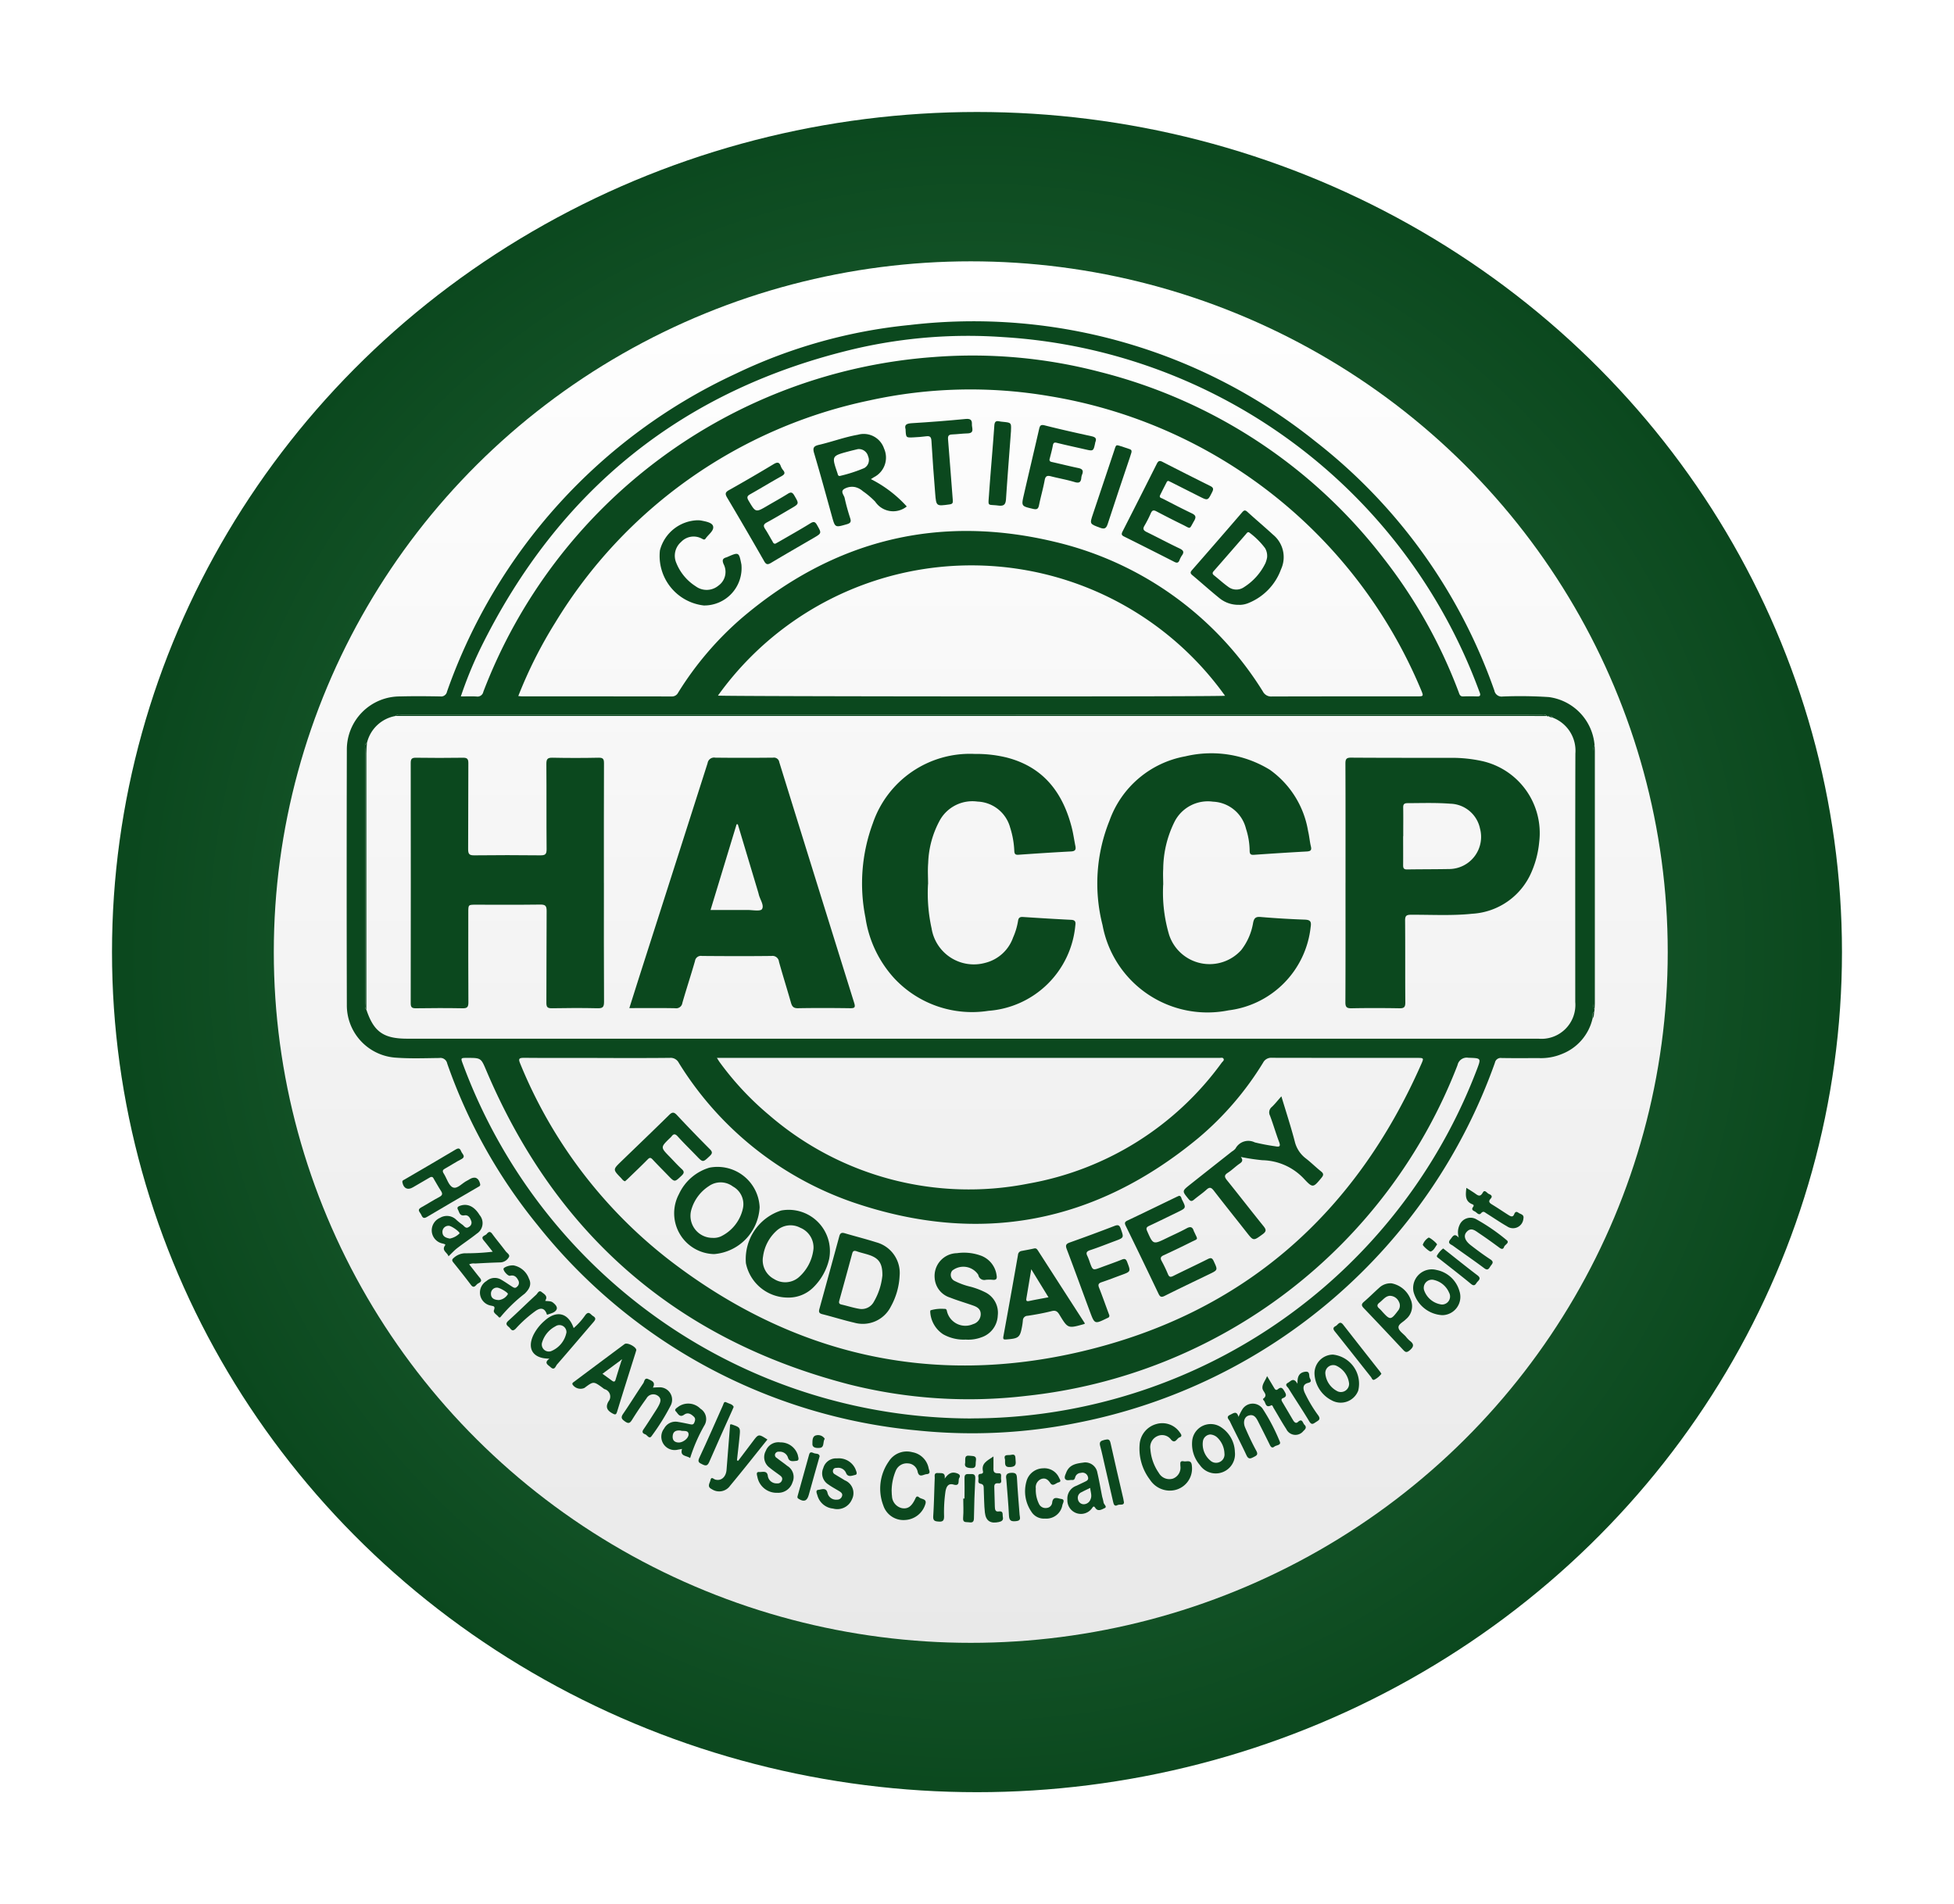 <svg xmlns="http://www.w3.org/2000/svg" xmlns:xlink="http://www.w3.org/1999/xlink" width="157" height="153" viewBox="0 0 157 153">
  <defs>
    <radialGradient id="radial-gradient" cx="0.5" cy="0.5" r="0.5" gradientUnits="objectBoundingBox">
      <stop offset="0" stop-color="#2e7544"/>
      <stop offset="1" stop-color="#0b481e"/>
    </radialGradient>
    <filter id="Elipse_7770" x="0" y="0" width="157" height="153" filterUnits="userSpaceOnUse">
      <feOffset dy="3" input="SourceAlpha"/>
      <feGaussianBlur stdDeviation="3" result="blur"/>
      <feFlood flood-opacity="0.161"/>
      <feComposite operator="in" in2="blur"/>
      <feComposite in="SourceGraphic"/>
    </filter>
    <linearGradient id="linear-gradient" x1="0.5" x2="0.5" y2="1" gradientUnits="objectBoundingBox">
      <stop offset="0" stop-color="#fff"/>
      <stop offset="1" stop-color="#e9e9e9"/>
    </linearGradient>
    <filter id="Elipse_7771" x="13" y="12" width="130" height="129" filterUnits="userSpaceOnUse">
      <feOffset dy="3" input="SourceAlpha"/>
      <feGaussianBlur stdDeviation="3" result="blur-2"/>
      <feFlood flood-opacity="0.161"/>
      <feComposite operator="in" in2="blur-2"/>
      <feComposite in="SourceGraphic"/>
    </filter>
    <clipPath id="clip-path">
      <rect id="Rectángulo_380796" data-name="Rectángulo 380796" width="100.289" height="96.482" transform="translate(0 0)" fill="#0b481e"/>
    </clipPath>
  </defs>
  <g id="Grupo_1084650" data-name="Grupo 1084650" transform="translate(-333.151 -1080.653)">
    <g transform="matrix(1, 0, 0, 1, 333.15, 1080.65)" filter="url(#Elipse_7770)">
      <ellipse id="Elipse_7770-2" data-name="Elipse 7770" cx="69.5" cy="67.5" rx="69.5" ry="67.5" transform="translate(9 6)" fill="url(#radial-gradient)"/>
    </g>
    <g transform="matrix(1, 0, 0, 1, 333.15, 1080.65)" filter="url(#Elipse_7771)">
      <ellipse id="Elipse_7771-2" data-name="Elipse 7771" cx="56" cy="55.5" rx="56" ry="55.5" transform="translate(22 18)" fill="url(#linear-gradient)"/>
    </g>
    <g id="Grupo_1084652" data-name="Grupo 1084652" transform="translate(361.006 1106.508)">
      <g id="Grupo_1084651" data-name="Grupo 1084651" transform="translate(0 -0.003)" clip-path="url(#clip-path)">
        <path id="Trazado_794212" data-name="Trazado 794212" d="M100.105,55.969a4.021,4.021,0,0,1-2.47,2.862,4.367,4.367,0,0,1-1.835.328c-1,0-2.006.011-3.008-.007a.474.474,0,0,0-.535.382A44.735,44.735,0,0,1,58.771,88.448a42.855,42.855,0,0,1-12.947.626,44.175,44.175,0,0,1-30.5-16.514A42.865,42.865,0,0,1,8.077,59.592a.557.557,0,0,0-.636-.441c-1.159.014-2.323.058-3.476-.026A4.213,4.213,0,0,1,.013,54.879q-.026-10.246,0-20.492A4.264,4.264,0,0,1,4.286,30.1c1.08-.029,2.162-.019,3.243,0a.478.478,0,0,0,.531-.384A44.352,44.352,0,0,1,31.235,4.183,41.719,41.719,0,0,1,45.257.255,43.918,43.918,0,0,1,77.836,9.611a43.638,43.638,0,0,1,14.38,20.023.591.591,0,0,0,.664.472,34.93,34.93,0,0,1,3.71.046,4.243,4.243,0,0,1,3.675,3.863c-.127.15-.072.33-.072.5q0,10.122,0,20.243c0,.167-.054.347.072.5l-.032.2c-.234.126-.1.341-.128.518M96.436,31.675c-.16-.2-.381-.1-.571-.1q-21.431-.007-42.861,0-24.251,0-48.5,0c-.191,0-.41-.093-.574.095a2.866,2.866,0,0,0-2.3,2.162c-.237.11-.142.327-.143.5q-.007,10.221,0,20.442c0,.164-.065.349.094.486.59,1.784,1.371,2.34,3.291,2.34H95.752a2.724,2.724,0,0,0,2.962-2.945c0-6.657-.01-13.314.01-19.971A2.844,2.844,0,0,0,96.892,31.8c-.06-.174-.2-.13-.332-.126-.041.051-.082.036-.124,0M13.789,30.068c.137.013.214.026.291.026q6.016,0,12.033.008a.549.549,0,0,0,.52-.307A26.008,26.008,0,0,1,31.77,23.78c7.415-6.3,15.9-8.374,25.334-6.051A26.936,26.936,0,0,1,73.613,29.7a.742.742,0,0,0,.706.405c3.886-.013,7.771-.008,11.657-.009.558,0,.564-.006.345-.528a39.229,39.229,0,0,0-29.884-23.6,37.749,37.749,0,0,0-14.421.346A38.813,38.813,0,0,0,16.767,24.155a35.952,35.952,0,0,0-2.978,5.913m6.356,29.087v-.01c-1.958,0-3.917.011-5.875-.008-.423,0-.495.067-.323.475A38.22,38.22,0,0,0,26.021,75.46c9.875,7.565,21,10.119,33.082,7.257C71.979,79.666,81,71.752,86.341,59.643c.217-.493.207-.5-.338-.5-3.885,0-7.771,0-11.656-.008a.727.727,0,0,0-.713.388,24.8,24.8,0,0,1-5.181,6.039c-8.27,6.859-17.556,8.661-27.73,5.2A26.694,26.694,0,0,1,26.685,59.54a.732.732,0,0,0-.713-.4c-1.942.022-3.885.011-5.827.011m9.6-.011c.115.178.175.284.248.381a23.784,23.784,0,0,0,3.94,4.209,24.56,24.56,0,0,0,20.835,5.514,24.432,24.432,0,0,0,15.54-9.717c.071-.093.218-.185.147-.315s-.227-.061-.348-.07c-.062,0-.125,0-.188,0H29.745Zm40.83-29.093a25.054,25.054,0,0,0-40.743-.014c.364.071,39.938.1,40.743.014m-20.4,58.061a43.092,43.092,0,0,0,9.138-.978A43.541,43.541,0,0,0,90.792,60.121c.373-.977.372-.951-.665-.989a.759.759,0,0,0-.873.591A41.921,41.921,0,0,1,54.591,86.3a39.376,39.376,0,0,1-14.217-.922C26.523,81.785,16.818,73.34,11.225,60.172c-.435-1.024-.417-1.031-1.552-1.029-.519,0-.52,0-.334.5A43.6,43.6,0,0,0,50.176,88.113M9.173,30.1c.457,0,.862-.019,1.265.006a.475.475,0,0,0,.541-.377,41.987,41.987,0,0,1,36.214-26.9,40.433,40.433,0,0,1,13.36,1.206A41.568,41.568,0,0,1,83.309,18.994a40.612,40.612,0,0,1,6.024,10.722c.07.184.1.4.39.384.375-.019.752-.011,1.128,0,.241.005.257-.115.191-.3-.037-.1-.077-.2-.116-.307A43.578,43.578,0,0,0,52.772,1.231a40.15,40.15,0,0,0-11.806.909c-13.9,3.245-23.947,11.339-30.23,24.13A32.065,32.065,0,0,0,9.173,30.1" transform="translate(0 0.004)" fill="#0b481e"/>
        <path id="Trazado_794213" data-name="Trazado 794213" d="M49.85,708.818c-.054.031-.136.077-.217.124l-1.216.709c-.42.244-.744.085-.838-.393-.033-.165.084-.187.168-.236,1.376-.808,2.759-1.6,4.128-2.423.335-.2.368.073.463.239s.341.365-.032.553c-.446.225-.862.508-1.3.748-.194.106-.236.2-.109.4.247.38.388.959.728,1.112.365.165.761-.357,1.161-.545.071-.033.136-.076.2-.116.421-.25.725-.1.836.386.037.162-.071.191-.156.242-1.377.806-2.759,1.6-4.13,2.418-.325.193-.374-.058-.472-.235s-.324-.347.011-.531c.493-.271.965-.581,1.464-.842.269-.141.282-.274.128-.507-.2-.3-.366-.619-.554-.926-.052-.085-.079-.219-.263-.173" transform="translate(-43.1 -640.102)" fill="#0b481e"/>
        <path id="Trazado_794214" data-name="Trazado 794214" d="M198.006,873.8c-.027.09-.052.18-.08.269-.486,1.547-.979,3.093-1.452,4.644-.09.3-.147.313-.424.155-.43-.245-.513-.526-.283-.935a.618.618,0,0,0-.318-.994.917.917,0,0,1-.152-.109c-.732-.53-.732-.53-1.459.013a.773.773,0,0,1-.959-.277c-.043-.122.059-.167.127-.219q2.025-1.517,4.056-3.027c.212-.157.928.215.945.48m-1.235.806-1.486,1.1c.278.2.519.374.757.55.144.106.243.119.3-.089.15-.507.312-1.011.47-1.516.017-.02.053-.051.049-.057-.037-.058-.067-.022-.095.014" transform="translate(-174.734 -791.179)" fill="#0b481e"/>
        <path id="Trazado_794215" data-name="Trazado 794215" d="M870.088,821.833a2.053,2.053,0,0,1,1.483,1.276,1.349,1.349,0,0,1-.39,1.609c-.209.223-.621.39-.582.674.036.257.374.472.58.7a2.331,2.331,0,0,0,.32.341c.372.276.338.491-.014.782-.243.2-.344.135-.519-.053q-1.566-1.68-3.153-3.34c-.2-.206-.212-.327.01-.518.414-.356.8-.745,1.208-1.109a1.315,1.315,0,0,1,1.054-.367m-.208,1c-.335.035-.538.336-.805.542-.216.166-.219.309-.015.48a2.853,2.853,0,0,1,.258.271c.609.666.672.659,1.236-.089a.643.643,0,0,0,.072-.742.8.8,0,0,0-.747-.463" transform="translate(-786.086 -744.563)" fill="#0b481e"/>
        <path id="Trazado_794216" data-name="Trazado 794216" d="M679.912,946.678a1.921,1.921,0,0,1-1.575-.881,4.109,4.109,0,0,1-.828-2.817,1.83,1.83,0,0,1,1.369-1.659,1.7,1.7,0,0,1,1.859.679c.111.151.228.31-.022.4-.219.077-.346.551-.681.179a.891.891,0,0,0-1.095-.281.964.964,0,0,0-.566,1.04,3.836,3.836,0,0,0,.682,1.921.972.972,0,0,0,1.136.451.94.94,0,0,0,.593-1.016c0-.207-.068-.436.272-.372.25.047.614-.162.65.353a1.771,1.771,0,0,1-1.793,2" transform="translate(-613.798 -852.762)" fill="#0b481e"/>
        <path id="Trazado_794217" data-name="Trazado 794217" d="M456.837,968.67c.01.172.006.314.028.452a1.033,1.033,0,0,0,.8.982c.456.078.751-.112,1.04-.687.078-.156.13-.362.347-.175.189.163.665.094.482.578a1.791,1.791,0,0,1-1.612,1.235,1.7,1.7,0,0,1-1.751-1.163,3.8,3.8,0,0,1,.436-3.539,1.708,1.708,0,0,1,1.889-.746,1.618,1.618,0,0,1,1.319,1.308c.039.165.2.433-.166.457-.251.016-.588.321-.717-.178a.829.829,0,0,0-.786-.687.955.955,0,0,0-.977.594,4.229,4.229,0,0,0-.33,1.568" transform="translate(-413.052 -874.78)" fill="#0b481e"/>
        <path id="Trazado_794218" data-name="Trazado 794218" d="M158.862,850.719c-1.342.008-1.836-.81-1.264-1.951a3.757,3.757,0,0,1,.873-1.094c.966-.871,1.906-.642,2.334.59a5.4,5.4,0,0,0,.932-1.037c.291-.379.423-.053.625.069.285.172.181.318.016.51-.972,1.125-1.929,2.262-2.907,3.381-.117.133-.194.517-.518.22-.209-.191-.571-.345-.089-.688m1.362-2.1a.566.566,0,0,0-.892-.492,2.153,2.153,0,0,0-1.053,1.257.565.565,0,0,0,.7.738,2.032,2.032,0,0,0,1.243-1.5" transform="translate(-142.568 -767.409)" fill="#0b481e"/>
        <path id="Trazado_794219" data-name="Trazado 794219" d="M311.921,945.174l1.179-1.559c.46-.609.46-.609,1.171-.151-1,1.242-1.982,2.493-3,3.715a1.072,1.072,0,0,1-1.471.273c-.41-.2-.158-.475-.107-.718.068-.325.247-.092.382-.053.476.137.866-.2.912-.786q.143-1.82.287-3.635c.062-.008.093-.022.117-.013.707.246.712.247.64.987-.062.636-.138,1.271-.208,1.906l.1.033" transform="translate(-280.465 -853.655)" fill="#0b481e"/>
        <path id="Trazado_794220" data-name="Trazado 794220" d="M116.529,806.393a1.644,1.644,0,0,1,1.243,1.064c.248.488.01.863-.337,1.206a12.174,12.174,0,0,0-1.917,1.844c-.056.086-.129.1-.185.028-.136-.181-.456-.325-.371-.549.128-.338-.064-.313-.259-.362a1.068,1.068,0,0,1-.856-.89,1.084,1.084,0,0,1,.514-1.082,1.006,1.006,0,0,1,1.18-.11c.3.17.578.369.868.553.134.085.266.173.412.008a.4.4,0,0,0,.116-.465c-.138-.286-.317-.5-.689-.411-.168.039-.574-.425-.512-.578.024-.059.112-.1.179-.134a1.391,1.391,0,0,1,.615-.123m-1.185,2.789a.968.968,0,0,0,.734-.476c.064-.1-.663-.541-.881-.524a.474.474,0,0,0-.477.485c-.006.373.263.5.624.514" transform="translate(-103.128 -730.576)" fill="#0b481e"/>
        <path id="Trazado_794221" data-name="Trazado 794221" d="M271.143,928.8c-.29-.222-.838-.121-.65-.738-.146.027-.25.047-.354.065a1.072,1.072,0,0,1-1.088-1.7,1.031,1.031,0,0,1,1.107-.536c.324.05.645.12.967.186.144.029.272.059.349-.122s.115-.338-.029-.478c-.223-.217-.478-.383-.788-.162-.371.265-.509-.122-.667-.275s.1-.282.215-.375a1.375,1.375,0,0,1,1.764.165.981.981,0,0,1,.305,1.366,13.363,13.363,0,0,0-1.131,2.6m-.757-2.207c-.393-.044-.625.082-.646.459-.018.324.154.486.475.5.351.011.846-.355.8-.7-.044-.318-.435-.187-.628-.257" transform="translate(-243.547 -837.498)" fill="#0b481e"/>
        <path id="Trazado_794222" data-name="Trazado 794222" d="M74.032,758.9c-.082-.318-.595-.458-.266-.9.055-.073-.116-.108-.2-.132a1.087,1.087,0,0,1-.879-.976,1.1,1.1,0,0,1,.668-1.092,1.072,1.072,0,0,1,1.3.157,4.939,4.939,0,0,0,.474.384c.163.1.28.384.547.186a.382.382,0,0,0,.192-.44c-.088-.261-.232-.536-.546-.485-.4.065-.413-.238-.529-.454-.087-.163-.029-.242.147-.307.6-.222,1.158.029,1.591.739a1,1,0,0,1-.22,1.488c-.513.409-1.064.771-1.584,1.172-.233.18-.432.4-.7.658m.111-1.429a1.505,1.505,0,0,0,.782-.418c.019-.135-.679-.629-.884-.609a.485.485,0,0,0-.492.516c.012.37.315.458.594.511" transform="translate(-65.85 -683.805)" fill="#0b481e"/>
        <path id="Trazado_794223" data-name="Trazado 794223" d="M615.137,974.884a.988.988,0,0,1,1.111.821c.149.639.256,1.287.386,1.93a4.514,4.514,0,0,1,.111.454c.015.165.329.355.074.464-.205.088-.521.314-.746-.034-.138-.213-.206-.019-.272.054a1.09,1.09,0,0,1-1.963-.707,1.083,1.083,0,0,1,.709-1.108c.211-.1.426-.2.635-.3.176-.09.4-.153.3-.44a.446.446,0,0,0-.561-.3.475.475,0,0,0-.454.345c-.034.129-.083.24-.248.225-.184-.017-.418.079-.541-.061s0-.363.063-.53c.257-.675.865-.74,1.4-.81m.528,2.036c-.256.126-.468.221-.67.333a.491.491,0,0,0-.315.566.477.477,0,0,0,.448.414.593.593,0,0,0,.571-.412c.123-.28,0-.552-.033-.9" transform="translate(-555.93 -883.226)" fill="#0b481e"/>
        <path id="Trazado_794224" data-name="Trazado 794224" d="M828.551,882.65a2.352,2.352,0,0,1,2.035,2.893,1.505,1.505,0,0,1-2.141.778,2.531,2.531,0,0,1-1.369-2.064,1.5,1.5,0,0,1,1.475-1.607m1.3,2.321a1.8,1.8,0,0,0-1.044-1.435.637.637,0,0,0-.866.621,1.767,1.767,0,0,0,1.011,1.455.659.659,0,0,0,.9-.641" transform="translate(-749.31 -799.664)" fill="#0b481e"/>
        <path id="Trazado_794225" data-name="Trazado 794225" d="M725.837,944.245a1.547,1.547,0,0,1-2.813,1.061,2.585,2.585,0,0,1-.618-1.914,1.493,1.493,0,0,1,2.346-1.107,2.454,2.454,0,0,1,1.086,1.959m-1.97-1.393a.642.642,0,0,0-.6.555,1.712,1.712,0,0,0,.6,1.541.677.677,0,0,0,.746.117.66.66,0,0,0,.386-.69,1.858,1.858,0,0,0-.616-1.316.931.931,0,0,0-.519-.207" transform="translate(-654.473 -853.447)" fill="#0b481e"/>
        <path id="Trazado_794226" data-name="Trazado 794226" d="M913.719,813.518a2.536,2.536,0,0,1-2.256-1.875,1.5,1.5,0,0,1,1.853-1.752,2.388,2.388,0,0,1,1.836,1.7,1.47,1.47,0,0,1-1.433,1.93m-.032-.857a.646.646,0,0,0,.629-.959,1.742,1.742,0,0,0-1.17-1,.656.656,0,0,0-.839.793,1.726,1.726,0,0,0,1.38,1.163" transform="translate(-825.744 -733.704)" fill="#0b481e"/>
        <path id="Trazado_794227" data-name="Trazado 794227" d="M753.815,925.61a4.661,4.661,0,0,1,.315-.615.983.983,0,0,1,1.607-.067,15.44,15.44,0,0,1,1.389,2.65c.151.316-.274.29-.432.421s-.268.052-.354-.125c-.308-.632-.626-1.258-.944-1.885-.162-.319-.345-.629-.783-.482-.327.109-.454.521-.262.966.271.63.563,1.254.892,1.856.171.313.027.386-.208.505s-.415.213-.577-.136c-.427-.921-.9-1.82-1.339-2.735-.074-.155-.348-.351.022-.521.269-.124.53-.36.675.166" transform="translate(-682.159 -837.618)" fill="#0b481e"/>
        <path id="Trazado_794228" data-name="Trazado 794228" d="M942.858,767.253a1.409,1.409,0,0,1,.062-1.023.953.953,0,0,1,1.3-.481,15.624,15.624,0,0,1,2.469,1.69c.293.22-.132.364-.194.556s-.195.193-.361.071c-.541-.4-1.085-.793-1.643-1.166-.313-.21-.654-.529-1.022-.089-.243.29-.128.672.333,1.034.516.4,1.046.794,1.595,1.152.339.221.118.376,0,.555s-.2.373-.494.155c-.824-.619-1.678-1.2-2.511-1.805-.157-.115-.483-.187-.21-.514.186-.222.31-.549.678-.133" transform="translate(-853.501 -693.66)" fill="#0b481e"/>
        <path id="Trazado_794229" data-name="Trazado 794229" d="M237.525,903.936c.182-.008.321-.02.46-.02a1,1,0,0,1,.987,1.435,17.882,17.882,0,0,1-1.533,2.463c-.2.308-.357-.065-.529-.125s-.292-.165-.14-.386c.327-.476.633-.967.947-1.452.085-.131.17-.263.244-.4.161-.3.319-.624-.051-.868a.626.626,0,0,0-.9.228c-.405.554-.788,1.126-1.151,1.709-.163.262-.28.345-.566.141-.256-.183-.372-.3-.157-.614.558-.81,1.072-1.651,1.625-2.465.09-.132.093-.473.4-.325.257.126.617.232.369.679" transform="translate(-212.926 -818.3)" fill="#0b481e"/>
        <path id="Trazado_794230" data-name="Trazado 794230" d="M403.2,971.351a1.462,1.462,0,0,1,1.48.858c.052.16.207.425-.027.472s-.577.22-.729-.159a.677.677,0,0,0-.717-.412c-.126,0-.26.016-.316.154a.278.278,0,0,0,.132.362c.265.166.537.32.8.487a1.107,1.107,0,0,1,.571,1.539,1.273,1.273,0,0,1-1.51.731,1.445,1.445,0,0,1-1.257-1.046c-.041-.159-.188-.435.073-.459.233-.021.621-.22.732.232a.7.7,0,0,0,.763.555.4.4,0,0,0,.4-.265c.08-.208-.059-.318-.214-.413-.293-.179-.6-.34-.878-.54a1.049,1.049,0,0,1-.408-1.319,1.063,1.063,0,0,1,1.1-.777" transform="translate(-363.801 -880.025)" fill="#0b481e"/>
        <path id="Trazado_794231" data-name="Trazado 794231" d="M352.161,961.666a1.567,1.567,0,0,1-1.6-1.245c-.022-.145-.164-.452.15-.425.225.019.608-.141.677.281a.7.7,0,0,0,.743.632.36.36,0,0,0,.4-.254c.064-.187-.042-.295-.173-.393-.276-.206-.565-.4-.826-.618a1.041,1.041,0,0,1-.3-1.349,1.082,1.082,0,0,1,1.166-.679,1.442,1.442,0,0,1,1.408,1.029c.02.152.158.43-.122.455-.228.021-.561.107-.668-.249a.683.683,0,0,0-.716-.485.3.3,0,0,0-.313.16.256.256,0,0,0,.108.328c.281.224.581.424.86.651a1.037,1.037,0,0,1,.422,1.316,1.2,1.2,0,0,1-1.218.845" transform="translate(-317.555 -867.577)" fill="#0b481e"/>
        <path id="Trazado_794232" data-name="Trazado 794232" d="M91.585,780.457c.3.38.572.739.858,1.088.274.334-.1.381-.234.515s-.268.335-.481.052c-.46-.612-.936-1.212-1.417-1.807-.13-.161-.117-.245.04-.375a1.416,1.416,0,0,1,.882-.364,18.081,18.081,0,0,0,2.242-.124c-.263-.331-.488-.626-.726-.91-.285-.34.117-.368.236-.509s.258-.277.442-.026c.35.479.735.934,1.09,1.409.111.149.388.29.243.494a.825.825,0,0,1-.651.4c-.687.016-1.374.055-2.061.09a.86.86,0,0,0-.464.066" transform="translate(-81.741 -704.722)" fill="#0b481e"/>
        <path id="Trazado_794233" data-name="Trazado 794233" d="M581.3,983.842a1.179,1.179,0,0,1-1.07-.561,2.9,2.9,0,0,1-.393-2.42,1.409,1.409,0,0,1,1.339-1.059,1.288,1.288,0,0,1,1.285.763c.061.127.216.306-.043.368-.214.051-.455.364-.658.059-.192-.288-.4-.443-.733-.33a.715.715,0,0,0-.436.76,2.509,2.509,0,0,0,.249,1.225.579.579,0,0,0,.611.342.484.484,0,0,0,.458-.455c.078-.53.477-.3.726-.27.338.047.127.333.093.491a1.311,1.311,0,0,1-1.427,1.084" transform="translate(-525.221 -887.68)" fill="#0b481e"/>
        <path id="Trazado_794234" data-name="Trazado 794234" d="M540.966,969.694c0,.339,0,.586,0,.832-.006.291-.042.55.419.518.3-.021.158.308.192.483.029.151.042.35-.2.323-.371-.041-.353.18-.342.433.021.484.02.97.041,1.454.008.186.025.42.3.376.418-.067.3.243.344.443.057.265-.093.357-.323.407-.664.145-1.043-.081-1.12-.759-.07-.62-.062-1.248-.091-1.872-.009-.2.029-.4-.273-.452-.257-.049-.125-.312-.152-.48-.021-.13-.049-.3.172-.308.135,0,.221-.072.191-.2-.15-.649.34-.857.845-1.2" transform="translate(-488.998 -878.524)" fill="#0b481e"/>
        <path id="Trazado_794235" data-name="Trazado 794235" d="M782.911,900.977c.221.37.391.648.556.929.076.129.157.262.32.126.276-.23.388-.057.522.169s.224.417-.109.546c-.2.079-.12.212-.045.339q.418.706.833,1.413c.093.158.228.331.4.173.366-.336.387.085.527.217.2.192.092.35-.081.5a.811.811,0,0,1-1.378-.156c-.36-.548-.675-1.124-1.015-1.685-.052-.086-.1-.271-.2-.215-.472.246-.426-.237-.6-.4a.241.241,0,0,1-.056-.121c.459-.315-.012-.566-.042-.848-.035-.335.22-.595.372-.984" transform="translate(-708.962 -816.268)" fill="#0b481e"/>
        <path id="Trazado_794236" data-name="Trazado 794236" d="M956.52,740.2c.263.168.474.295.676.435.234.163.42.345.645-.059.155-.278.329.05.488.115s.329.174.142.376c-.225.244-.081.355.132.484.44.268.865.558,1.3.833.163.1.349.208.456-.064.076-.191.173-.245.346-.118s.472.129.394.479a.836.836,0,0,1-1.311.612c-.569-.324-1.109-.7-1.664-1.046-.135-.085-.242-.218-.427-.007s-.345-.075-.51-.149c-.143-.064-.286-.157-.133-.351.069-.087.074-.17-.048-.218-.608-.239-.554-.74-.487-1.324" transform="translate(-866.553 -670.611)" fill="#0b481e"/>
        <path id="Trazado_794237" data-name="Trazado 794237" d="M645.565,960.221c-.013.274-.349.119-.523.215-.222.122-.3-.044-.341-.231q-.345-1.508-.693-3.016c-.116-.5-.219-1.008-.357-1.505-.094-.342.063-.421.354-.49s.412-.063.484.267c.323,1.481.676,2.956,1.016,4.433.018.076.028.153.06.328" transform="translate(-583.111 -865.356)" fill="#0b481e"/>
        <path id="Trazado_794238" data-name="Trazado 794238" d="M303.492,923.538c-.047.11-.083.2-.121.282-.618,1.381-1.247,2.758-1.846,4.147-.135.313-.268.343-.551.2-.244-.123-.414-.175-.248-.528.657-1.4,1.271-2.815,1.9-4.224.056-.125.066-.35.3-.219.192.105.45.116.559.344" transform="translate(-272.392 -836.361)" fill="#0b481e"/>
        <path id="Trazado_794239" data-name="Trazado 794239" d="M847.123,859.545a1.618,1.618,0,0,1-.536.455c-.182.109-.23-.109-.3-.2-.973-1.22-1.933-2.451-2.909-3.668-.165-.206-.129-.327.075-.428.184-.091.317-.467.6-.109q1.469,1.882,2.948,3.757c.048.061.086.129.129.2" transform="translate(-763.987 -775.013)" fill="#0b481e"/>
        <path id="Trazado_794240" data-name="Trazado 794240" d="M502.162,983.989c.243-.339.494-.562.89-.462.211.053.438.162.283.406-.119.187.1.689-.46.529-.44-.127-.58.193-.645.541a11.423,11.423,0,0,0-.114,2.01c0,.312-.074.448-.423.424-.314-.022-.474-.059-.449-.444.066-1.013.079-2.029.121-3.043.007-.18-.083-.442.269-.413.264.022.607-.078.528.453" transform="translate(-454.116 -891.034)" fill="#0b481e"/>
        <path id="Trazado_794241" data-name="Trazado 794241" d="M139.639,829.343c.228.044.444,0,.616.129.192.148.408.364.3.577-.124.24-.453.306-.714.4-.073.026-.077-.074-.1-.127-.2-.446-.516-.4-.843-.184a10.159,10.159,0,0,0-1.611,1.433c-.318.329-.4,0-.572-.132-.2-.16-.263-.283-.022-.5.756-.681,1.48-1.4,2.229-2.085.117-.107.218-.4.438-.218.2.165.542.322.283.705" transform="translate(-123.696 -750.678)" fill="#0b481e"/>
        <path id="Trazado_794242" data-name="Trazado 794242" d="M803.811,898.223c-.028-.587.125-.907.611-.978.4-.058.295.282.36.469.049.142.236.34-.11.424-.441.106-.44.423-.294.771a10.811,10.811,0,0,0,1.1,1.847c.213.313.029.393-.177.524s-.349.283-.547-.048c-.537-.9-1.12-1.764-1.67-2.653-.076-.123-.342-.285-.041-.447.223-.12.446-.482.771.09" transform="translate(-727.412 -812.881)" fill="#0b481e"/>
        <path id="Trazado_794243" data-name="Trazado 794243" d="M526.865,986.683c0-.546.015-1.092,0-1.637-.015-.421.264-.317.5-.33.274-.015.381.064.365.37q-.083,1.588-.107,3.18c-.005.313-.134.366-.4.324-.227-.037-.508.069-.469-.365.045-.51.011-1.027.011-1.542h.1" transform="translate(-477.224 -892.131)" fill="#0b481e"/>
        <path id="Trazado_794244" data-name="Trazado 794244" d="M563.532,984.216c-.045-.267-.077-.549.418-.557.338-.005.416.1.433.415.051.984.139,1.966.212,2.948.017.23.159.478-.281.522-.4.04-.554-.034-.574-.457-.044-.937-.133-1.872-.208-2.871" transform="translate(-510.528 -891.176)" fill="#0b481e"/>
        <path id="Trazado_794245" data-name="Trazado 794245" d="M387,966.513c-.144.508-.277.974-.408,1.44-.156.557-.31,1.114-.465,1.671-.138.493-.388.582-.821.309-.107-.067-.1-.123-.075-.226q.469-1.67.929-3.342c.069-.252.254-.148.374-.1.158.069.424,0,.466.244" transform="translate(-348.999 -875.362)" fill="#0b481e"/>
        <path id="Trazado_794246" data-name="Trazado 794246" d="M932.207,791.945l.2.158c.849.668,1.689,1.348,2.552,2,.274.206.172.345.006.511-.142.142-.2.447-.528.178-.845-.7-1.716-1.364-2.574-2.045-.091-.072-.246-.137-.118-.292a1.8,1.8,0,0,1,.457-.507" transform="translate(-844.103 -717.487)" fill="#0b481e"/>
        <path id="Trazado_794247" data-name="Trazado 794247" d="M1065.622,383.07c-.127-.15-.072-.331-.072-.5q0-10.122,0-20.243c0-.167-.055-.347.072-.5.008.156.023.312.023.468q0,10.15,0,20.3c0,.156-.016.312-.024.468" transform="translate(-965.358 -327.814)" fill="#0b481e"/>
        <path id="Trazado_794248" data-name="Trazado 794248" d="M399.013,951.78c-.169.25-.02.684-.383.729-.187.023-.619.039-.61-.31.006-.235-.028-.649.329-.7a.633.633,0,0,1,.663.282" transform="translate(-360.599 -862.031)" fill="#0b481e"/>
        <path id="Trazado_794249" data-name="Trazado 794249" d="M562.293,968.519c-.153-.489.252-.328.483-.387.385-.1.342.174.364.4.03.309.056.543-.4.579-.531.041-.431-.282-.445-.595" transform="translate(-509.396 -877.09)" fill="#0b481e"/>
        <path id="Trazado_794250" data-name="Trazado 794250" d="M528.388,969.583c.023-.3-.094-.618.366-.558.276.036.579-.026.493.43-.05.266.093.6-.418.561-.365-.027-.517-.123-.441-.434" transform="translate(-478.692 -877.912)" fill="#0b481e"/>
        <path id="Trazado_794251" data-name="Trazado 794251" d="M920.8,783.231c-.152.185-.24.454-.5.558-.1.038-.678-.473-.643-.555a1.121,1.121,0,0,1,.462-.56c.076-.042.673.441.683.556" transform="translate(-833.191 -709.086)" fill="#0b481e"/>
        <path id="Trazado_794252" data-name="Trazado 794252" d="M1064.6,590.341c.027-.177-.106-.393.128-.518-.032.175.006.368-.128.518" transform="translate(-964.495 -534.368)" fill="#0b481e"/>
        <path id="Trazado_794255" data-name="Trazado 794255" d="M134.295,335.724c-.579,0-1.159-.007-1.738-.007H41.787c.165-.188.383-.095.574-.095q24.251-.008,48.5,0,21.431,0,42.861,0c.19,0,.411-.093.571.1" transform="translate(-37.858 -304.045)" fill="#0b481e"/>
        <path id="Trazado_794256" data-name="Trazado 794256" d="M15.773,359.852c-.016.281-.046.562-.046.843q0,10.291,0,20.583c-.159-.137-.094-.322-.094-.486q0-10.221,0-20.442c0-.17-.095-.387.143-.5" transform="translate(-14.144 -326.019)" fill="#0b481e"/>
        <path id="Trazado_794257" data-name="Trazado 794257" d="M1027.359,336.989c-.111-.041-.248-.013-.332-.126.128,0,.271-.048.332.126" transform="translate(-930.467 -305.184)" fill="#0b481e"/>
        <path id="Trazado_794258" data-name="Trazado 794258" d="M70.324,382.587c0,3.18-.009,6.36.011,9.54,0,.426-.117.52-.523.51-1.221-.028-2.444-.024-3.666,0-.352.006-.446-.09-.443-.443.016-2.459,0-4.919.02-7.378,0-.428-.123-.514-.525-.509-1.723.023-3.447.01-5.17.01-.6,0-.6,0-.6.618,0,2.413-.008,4.825.008,7.238,0,.376-.106.473-.474.466-1.253-.023-2.507-.018-3.76,0-.309,0-.4-.09-.4-.4q.013-9.658,0-19.316c0-.337.106-.418.426-.414,1.253.017,2.507.02,3.76,0,.353-.006.446.093.444.444-.016,2.3,0,4.606-.017,6.909,0,.395.108.494.494.489q2.655-.031,5.311,0c.382,0,.5-.081.5-.482-.021-2.287,0-4.574-.019-6.862,0-.383.085-.507.484-.5q1.856.039,3.713,0c.365-.007.434.111.432.45-.013,3.211-.008,6.423-.008,9.634" transform="translate(-49.657 -337.479)" fill="#0b481e"/>
        <path id="Trazado_794259" data-name="Trazado 794259" d="M241.554,392.641c.33-1.04.642-2.035.96-3.027q2.668-8.326,5.327-16.654a.527.527,0,0,1,.617-.443c1.551.019,3.1.016,4.652,0a.428.428,0,0,1,.49.359q3,9.672,6.018,19.338c.116.37.04.439-.33.434-1.394-.02-2.789-.025-4.182,0-.364.007-.479-.141-.566-.446-.313-1.1-.656-2.185-.962-3.284a.524.524,0,0,0-.6-.469c-1.864.021-3.728.016-5.592,0a.478.478,0,0,0-.557.408c-.324,1.127-.691,2.24-1.015,3.367a.5.5,0,0,1-.583.424c-1.2-.023-2.408-.009-3.673-.009m8.714-14.769-.1,0-2.093,6.885c1.028,0,2,0,2.967,0,.405,0,1.037.127,1.164-.067.2-.3-.158-.773-.255-1.178-.015-.061-.03-.121-.048-.181l-1.638-5.461" transform="translate(-218.843 -337.493)" fill="#0b481e"/>
        <path id="Trazado_794260" data-name="Trazado 794260" d="M445.832,379.857a13.088,13.088,0,0,0,.286,3.545,3.438,3.438,0,0,0,4.32,2.773,3.19,3.19,0,0,0,2.231-2.038,5.415,5.415,0,0,0,.4-1.346c.036-.234.143-.311.377-.3,1.3.085,2.594.165,3.892.23.332.017.372.173.33.452a7.57,7.57,0,0,1-6.98,6.858,8.549,8.549,0,0,1-7.556-2.6,9.213,9.213,0,0,1-2.326-4.888,13.918,13.918,0,0,1,.592-7.579,8.238,8.238,0,0,1,8.2-5.572,10.221,10.221,0,0,1,2.514.278c2.974.749,4.548,2.808,5.273,5.651.123.484.189.982.289,1.472.06.294-.023.416-.349.433-1.407.073-2.813.167-4.219.265-.237.016-.326-.039-.341-.3a7.064,7.064,0,0,0-.335-1.888,2.827,2.827,0,0,0-2.616-2.083,3,3,0,0,0-3,1.445,7.661,7.661,0,0,0-.968,3.493c-.048.559-.008,1.126-.008,1.69" transform="translate(-399.123 -334.667)" fill="#0b481e"/>
        <path id="Trazado_794261" data-name="Trazado 794261" d="M646.857,379.62a11.965,11.965,0,0,0,.482,4.034,3.423,3.423,0,0,0,5.79,1.212,4.855,4.855,0,0,0,.952-2.169c.07-.353.171-.527.594-.49,1.185.1,2.373.172,3.562.214.472.017.538.179.467.618a7.562,7.562,0,0,1-6.592,6.67,8.571,8.571,0,0,1-10.126-6.849,13.494,13.494,0,0,1,.557-8.387,7.968,7.968,0,0,1,6.095-5.173,9,9,0,0,1,6.785,1.077A7.553,7.553,0,0,1,658.5,375.3c.1.41.129.835.228,1.244.074.305-.033.38-.318.4q-2.133.119-4.265.269c-.293.021-.338-.1-.34-.347a5.869,5.869,0,0,0-.294-1.752,2.853,2.853,0,0,0-2.648-2.171,3.006,3.006,0,0,0-3.07,1.568,8.655,8.655,0,0,0-.932,3.84c-.028.421,0,.845,0,1.268" transform="translate(-581.254 -334.383)" fill="#0b481e"/>
        <path id="Trazado_794262" data-name="Trazado 794262" d="M853.515,382.568c0-3.2.006-6.392-.008-9.588,0-.365.087-.473.462-.47,2.663.019,5.327.013,7.99.015a11.346,11.346,0,0,1,2.563.267,5.929,5.929,0,0,1,4.556,6.485,7.858,7.858,0,0,1-.609,2.4,5.53,5.53,0,0,1-4.769,3.375c-1.641.172-3.287.072-4.931.081-.366,0-.47.092-.467.464.018,2.193,0,4.387.018,6.58,0,.37-.095.477-.467.47-1.284-.022-2.569-.025-3.854,0-.389.008-.5-.1-.494-.489.016-3.2.009-6.392.009-9.588m4.63-3.755c0,.782.007,1.564,0,2.346,0,.237.064.335.316.331,1.141-.017,2.283-.012,3.425-.033a2.584,2.584,0,0,0,2.436-3.249,2.509,2.509,0,0,0-2.4-2c-1.14-.088-2.282-.048-3.423-.044-.266,0-.354.087-.349.353.014.766,0,1.533.005,2.3" transform="translate(-773.26 -337.487)" fill="#0b481e"/>
        <path id="Trazado_794263" data-name="Trazado 794263" d="M406.386,101.939a1.737,1.737,0,0,1-2.536-.386,6.64,6.64,0,0,0-1-.848,1.42,1.42,0,0,0-.619-.323,1.241,1.241,0,0,0-.863.144c-.345.206-.026.491.025.726.119.549.273,1.092.446,1.627.1.3.02.405-.278.491-.942.27-.932.282-1.195-.665-.468-1.687-.927-3.376-1.426-5.054-.128-.43-.023-.567.387-.662,1.05-.243,2.064-.626,3.129-.812a1.723,1.723,0,0,1,2.107,1.114,1.767,1.767,0,0,1-.811,2.295l-.25.155a9.887,9.887,0,0,1,2.885,2.2M402.46,97.33c-.207.051-.48.114-.75.186-1.36.366-1.36.367-.907,1.707.015.044.03.089.041.134a.15.15,0,0,0,.212.119,11.82,11.82,0,0,0,1.909-.62.735.735,0,0,0,.317-.938.768.768,0,0,0-.821-.588" transform="translate(-361.384 -87.098)" fill="#0b481e"/>
        <path id="Trazado_794264" data-name="Trazado 794264" d="M725.169,168.87a2.4,2.4,0,0,1-1.592-.532c-.743-.6-1.453-1.24-2.185-1.853-.175-.146-.169-.24-.021-.408q2.027-2.315,4.034-4.647c.142-.165.236-.19.41-.032.683.622,1.39,1.217,2.071,1.842a2.332,2.332,0,0,1,.633,2.779,4.614,4.614,0,0,1-2.595,2.7,1.919,1.919,0,0,1-.754.156m2.233-3.83a1.219,1.219,0,0,0-.171-.737,6.167,6.167,0,0,0-1.225-1.218c-.142-.129-.223,0-.3.095-.863.99-1.723,1.984-2.59,2.971-.12.136-.124.23.019.345.378.3.737.632,1.13.914a1.075,1.075,0,0,0,1.276.039,4.714,4.714,0,0,0,1.726-1.932,2.2,2.2,0,0,0,.137-.475" transform="translate(-653.448 -146.127)" fill="#0b481e"/>
        <path id="Trazado_794265" data-name="Trazado 794265" d="M327.893,126.951c.1-.054.208-.112.316-.175.839-.486,1.685-.96,2.51-1.469.277-.17.388-.113.534.147.368.653.38.648-.285,1.036-1.135.662-2.275,1.314-3.4,1.989-.265.159-.4.173-.569-.129q-1.466-2.568-2.976-5.109c-.175-.3-.154-.427.154-.6q1.8-1.01,3.569-2.077c.292-.176.464-.2.59.153a1.108,1.108,0,0,0,.188.323c.2.24.1.352-.139.488-.833.464-1.648.961-2.479,1.431-.239.135-.334.23-.162.521.576.975.561.983,1.551.4.54-.316,1.089-.617,1.619-.95.25-.157.365-.1.506.139.391.672.4.666-.253,1.046s-1.291.769-1.952,1.124c-.281.151-.294.287-.131.533.207.312.38.647.574.969.052.087.077.214.237.208" transform="translate(-293.457 -109.115)" fill="#0b481e"/>
        <path id="Trazado_794266" data-name="Trazado 794266" d="M666.181,120.623a.146.146,0,0,0-.154.094c-.176.349-.358.695-.528,1.046-.1.209.1.227.211.284.765.392,1.527.792,2.3,1.16.314.149.425.273.224.618-.423.725-.23.652-.94.305s-1.4-.7-2.09-1.064c-.239-.128-.348-.088-.454.156a9.418,9.418,0,0,1-.51,1c-.15.255-.08.375.171.5.885.432,1.753.9,2.642,1.32.31.147.407.286.191.579a1.7,1.7,0,0,0-.191.375c-.084.209-.2.232-.4.132q-2.026-1.033-4.062-2.047c-.219-.109-.2-.216-.11-.4q1.385-2.716,2.753-5.44c.122-.245.232-.269.465-.149q1.9.976,3.809,1.924c.245.122.313.226.176.494-.354.7-.34.706-1.046.349l-2.219-1.12c-.084-.042-.169-.081-.244-.117" transform="translate(-600.141 -107.831)" fill="#0b481e"/>
        <path id="Trazado_794267" data-name="Trazado 794267" d="M270.137,169.657a1.736,1.736,0,0,1,.3.02c.37.074.893.161.965.463.086.359-.385.66-.607.991-.1.145-.22.033-.331-.016a1.379,1.379,0,0,0-1.638.288,1.459,1.459,0,0,0-.385,1.673A3.978,3.978,0,0,0,270,174.959a1.48,1.48,0,0,0,1.829-.051,1.353,1.353,0,0,0,.419-1.723c-.148-.35-.062-.475.252-.557a.323.323,0,0,0,.042-.02c.933-.406.933-.406,1.133.6a3,3,0,0,1-3.022,3.294,4.008,4.008,0,0,1-3.524-4.431,3.226,3.226,0,0,1,3.009-2.415" transform="translate(-241.96 -153.706)" fill="#0b481e"/>
        <path id="Trazado_794268" data-name="Trazado 794268" d="M579.668,90.977c-.037.206.1.222.25.255.686.154,1.367.326,2.055.47.3.062.437.182.319.494a1.01,1.01,0,0,0-.073.271c-.027.353-.149.479-.537.362-.626-.19-1.276-.3-1.911-.464-.308-.079-.441-.011-.5.326-.121.66-.311,1.306-.445,1.964-.06.3-.14.41-.481.33-.951-.224-.959-.206-.738-1.162.4-1.749.818-3.5,1.218-5.247.062-.27.119-.388.457-.3,1.24.316,2.491.593,3.742.868.3.065.455.163.317.485a.246.246,0,0,0-.007.046c-.144.681-.144.679-.82.524-.746-.171-1.495-.33-2.237-.515-.215-.054-.3-.036-.346.2-.065.368-.171.729-.259,1.094" transform="translate(-523.191 -79.949)" fill="#0b481e"/>
        <path id="Trazado_794269" data-name="Trazado 794269" d="M477.343,83.865c-.123-.4.11-.475.518-.5q2.156-.13,4.308-.338c.378-.036.521.079.5.429-.013.292.243.717-.362.731-.406.01-.812.068-1.218.083-.281.01-.361.107-.336.4.139,1.622.246,3.247.38,4.87.02.237-.014.318-.269.353-1.055.145-1.062.157-1.145-.887-.112-1.4-.218-2.81-.3-4.216-.019-.312-.115-.413-.419-.372-.341.046-.686.07-1.029.087-.6.031-.6.026-.63-.642" transform="translate(-432.434 -75.216)" fill="#0b481e"/>
        <path id="Trazado_794270" data-name="Trazado 794270" d="M550.361,85.686c-.135,1.822-.28,3.644-.4,5.467-.029.45-.158.6-.637.536-.863-.109-.8.124-.732-.853.129-1.854.3-3.7.428-5.558.022-.318.121-.417.417-.351a2.576,2.576,0,0,0,.279.036c.67.072.67.072.642.724" transform="translate(-496.984 -76.923)" fill="#0b481e"/>
        <path id="Trazado_794271" data-name="Trazado 794271" d="M639.324,106.156c-.034.108-.079.257-.128.405-.595,1.777-1.2,3.551-1.777,5.334-.122.375-.266.438-.633.3-.815-.306-.824-.285-.555-1.089q.832-2.488,1.666-4.976c.236-.706.115-.612.824-.4.149.045.295.1.444.149.12.036.2.093.158.275" transform="translate(-576.271 -95.651)" fill="#0b481e"/>
        <path id="Trazado_794272" data-name="Trazado 794272" d="M723.2,661.955c.38,1.263.763,2.432,1.074,3.62a2.415,2.415,0,0,0,.894,1.371c.42.325.8.706,1.214,1.036.235.186.208.314.032.526-.644.776-.687.83-1.363.109a4.7,4.7,0,0,0-3.378-1.531,16.655,16.655,0,0,1-1.732-.262c.182.238.136.381-.081.527-.336.226-.625.525-.965.744-.315.2-.266.352-.06.607.982,1.218,1.937,2.457,2.921,3.673.221.273.261.423-.058.655-.749.546-.734.561-1.294-.152-.88-1.119-1.771-2.23-2.641-3.356-.2-.254-.335-.295-.584-.067-.311.284-.666.519-.989.791-.18.152-.284.161-.448-.04-.523-.643-.536-.638.1-1.146q1.692-1.341,3.388-2.676a1.082,1.082,0,0,0,.285-.239,1.166,1.166,0,0,1,1.548-.491,16.643,16.643,0,0,0,1.656.314c.305.058.441.028.3-.343-.266-.7-.471-1.423-.736-2.124a.562.562,0,0,1,.154-.7c.254-.242.471-.521.759-.845" transform="translate(-648.098 -599.718)" fill="#0b481e"/>
        <path id="Trazado_794273" data-name="Trazado 794273" d="M344.206,765.812a3.442,3.442,0,0,1-3.372-2.766,4.1,4.1,0,0,1,2.834-4.229,3.315,3.315,0,0,1,3.858,3.886,4.646,4.646,0,0,1-1.251,2.269,2.819,2.819,0,0,1-2.069.84m2.058-3.909a1.707,1.707,0,0,0-1.059-1.7,1.658,1.658,0,0,0-1.924.255,3.385,3.385,0,0,0-1.066,2.04,1.7,1.7,0,0,0,.878,1.821,1.678,1.678,0,0,0,1.937-.094,3.516,3.516,0,0,0,1.233-2.319" transform="translate(-308.758 -687.408)" fill="#0b481e"/>
        <path id="Trazado_794274" data-name="Trazado 794274" d="M286.622,725.245a3.982,3.982,0,0,1-3.652,3.764,3.28,3.28,0,0,1-2.827-4.827,3.936,3.936,0,0,1,2.446-2.117,3.389,3.389,0,0,1,4.033,3.179m-3.756,2.464a1.422,1.422,0,0,0,.64-.118,3.271,3.271,0,0,0,1.761-2.2,1.614,1.614,0,0,0-.791-1.811,1.635,1.635,0,0,0-1.936-.029,3.359,3.359,0,0,0-1.4,1.878,1.77,1.77,0,0,0,1.727,2.278" transform="translate(-253.442 -654.099)" fill="#0b481e"/>
        <path id="Trazado_794275" data-name="Trazado 794275" d="M410.1,782.136a5.615,5.615,0,0,1-.7,2.447,2.519,2.519,0,0,1-2.938,1.305c-.867-.2-1.716-.47-2.579-.687-.248-.063-.293-.176-.232-.4q.809-2.935,1.608-5.872c.072-.267.211-.294.445-.225.839.246,1.687.461,2.52.724a2.548,2.548,0,0,1,1.876,2.7m-1.383-.031c.014-.952-.269-1.373-1.024-1.637-.339-.118-.694-.187-1.032-.307-.21-.075-.31-.042-.369.178q-.507,1.876-1.028,3.748c-.046.166-.066.3.162.349.471.106.934.26,1.409.34a1.107,1.107,0,0,0,1.195-.56,5.215,5.215,0,0,0,.687-2.112" transform="translate(-365.674 -705.465)" fill="#0b481e"/>
        <path id="Trazado_794276" data-name="Trazado 794276" d="M669.469,746.948c.177.015.172.19.229.3.341.671.34.675-.313.994-.772.377-1.543.756-2.322,1.12-.21.1-.267.182-.164.415.486,1.1.478,1.1,1.568.57.534-.26,1.08-.5,1.6-.784.321-.176.486-.11.584.222a.707.707,0,0,0,.043.083c.292.652.341.494-.268.8q-1.09.546-2.2,1.056c-.24.111-.289.227-.159.464a10.878,10.878,0,0,1,.506,1.057c.1.232.2.253.42.146.923-.46,1.86-.895,2.781-1.36.26-.131.359-.085.479.175.327.707.341.7-.364,1.04-1.2.579-2.4,1.151-3.584,1.744-.263.131-.369.081-.49-.173q-1.3-2.73-2.63-5.447c-.1-.206-.112-.319.127-.432,1.328-.629,2.648-1.273,3.971-1.911.056-.027.115-.05.184-.079" transform="translate(-602.585 -676.72)" fill="#0b481e"/>
        <path id="Trazado_794277" data-name="Trazado 794277" d="M501.588,802.513a3.36,3.36,0,0,1-1.846-.422,2.3,2.3,0,0,1-1.033-1.709c-.012-.073-.012-.2.025-.221a3.092,3.092,0,0,1,1.1-.112c.214-.024.193.166.236.285a1.521,1.521,0,0,0,2.073.94.838.838,0,0,0,.615-.8c0-.406-.274-.576-.6-.69-.617-.22-1.249-.4-1.859-.642a1.762,1.762,0,0,1-1.24-1.562,1.831,1.831,0,0,1,1.787-2.007,3.963,3.963,0,0,1,1.854.173,1.951,1.951,0,0,1,1.334,1.613c.047.261-.022.384-.308.354a3.079,3.079,0,0,0-.563,0,.484.484,0,0,1-.6-.4,1.432,1.432,0,0,0-2.094-.338.543.543,0,0,0,.2.832,5.587,5.587,0,0,0,1.275.462,6.169,6.169,0,0,1,1.139.428,1.832,1.832,0,0,1,1.044,1.891,1.924,1.924,0,0,1-1.3,1.741,3.013,3.013,0,0,1-1.248.188" transform="translate(-451.814 -720.736)" fill="#0b481e"/>
        <path id="Trazado_794278" data-name="Trazado 794278" d="M567.7,797.945a.767.767,0,0,1-.089.048c-1.273.355-1.28.359-1.956-.758-.157-.26-.3-.373-.626-.29-.635.161-1.282.278-1.93.376a.381.381,0,0,0-.383.377c-.014.124-.025.249-.047.372-.175,1-.257,1.072-1.29,1.152-.205.016-.271-.013-.228-.248q.6-3.272,1.173-6.549a.335.335,0,0,1,.29-.314c.337-.065.676-.123,1.012-.2.158-.034.225.055.3.166,1.251,1.944,2.5,3.888,3.778,5.864m-4.315-4.361c-.14.844-.263,1.592-.39,2.339-.031.182.005.259.214.215.5-.106,1.007-.195,1.561-.3l-1.385-2.254" transform="translate(-508.385 -717.453)" fill="#0b481e"/>
        <path id="Trazado_794279" data-name="Trazado 794279" d="M230,681.4c-.168-.043-.236-.175-.33-.272-.648-.667-.648-.67,0-1.3,1.294-1.252,2.6-2.5,3.878-3.759.252-.248.39-.234.626.018q1.3,1.389,2.643,2.736c.222.223.208.342-.011.549-.554.524-.542.534-1.075-.021-.5-.519-1.017-1.021-1.5-1.556-.206-.228-.339-.21-.5.01a1.278,1.278,0,0,1-.133.132c-.755.737-.754.736,0,1.506.318.324.619.666.954.971.239.217.192.347-.021.548-.549.518-.538.527-1.076-.03-.413-.428-.835-.847-1.24-1.283-.152-.163-.243-.165-.4,0-.516.524-1.05,1.03-1.579,1.542-.077.075-.161.144-.237.212" transform="translate(-207.635 -612.341)" fill="#0b481e"/>
        <path id="Trazado_794280" data-name="Trazado 794280" d="M618.259,779.4c.017.174-.1.2-.2.242-.979.479-.983.481-1.362-.538-.62-1.669-1.225-3.343-1.858-5.007-.117-.309-.073-.433.24-.544q1.81-.642,3.6-1.333c.3-.115.4-.047.5.236.251.714.264.708-.466.979-.658.244-1.311.508-1.977.727-.288.094-.385.2-.239.483a4.794,4.794,0,0,1,.2.525c.234.63.234.628.887.384.555-.208,1.116-.4,1.667-.622.241-.1.345-.064.444.2.287.759.3.753-.477,1.037-.528.193-1.053.4-1.585.576-.244.083-.3.195-.2.441.264.668.5,1.345.751,2.019.027.073.054.146.073.2" transform="translate(-556.98 -699.574)" fill="#0b481e"/>
      </g>
    </g>
  </g>
</svg>
